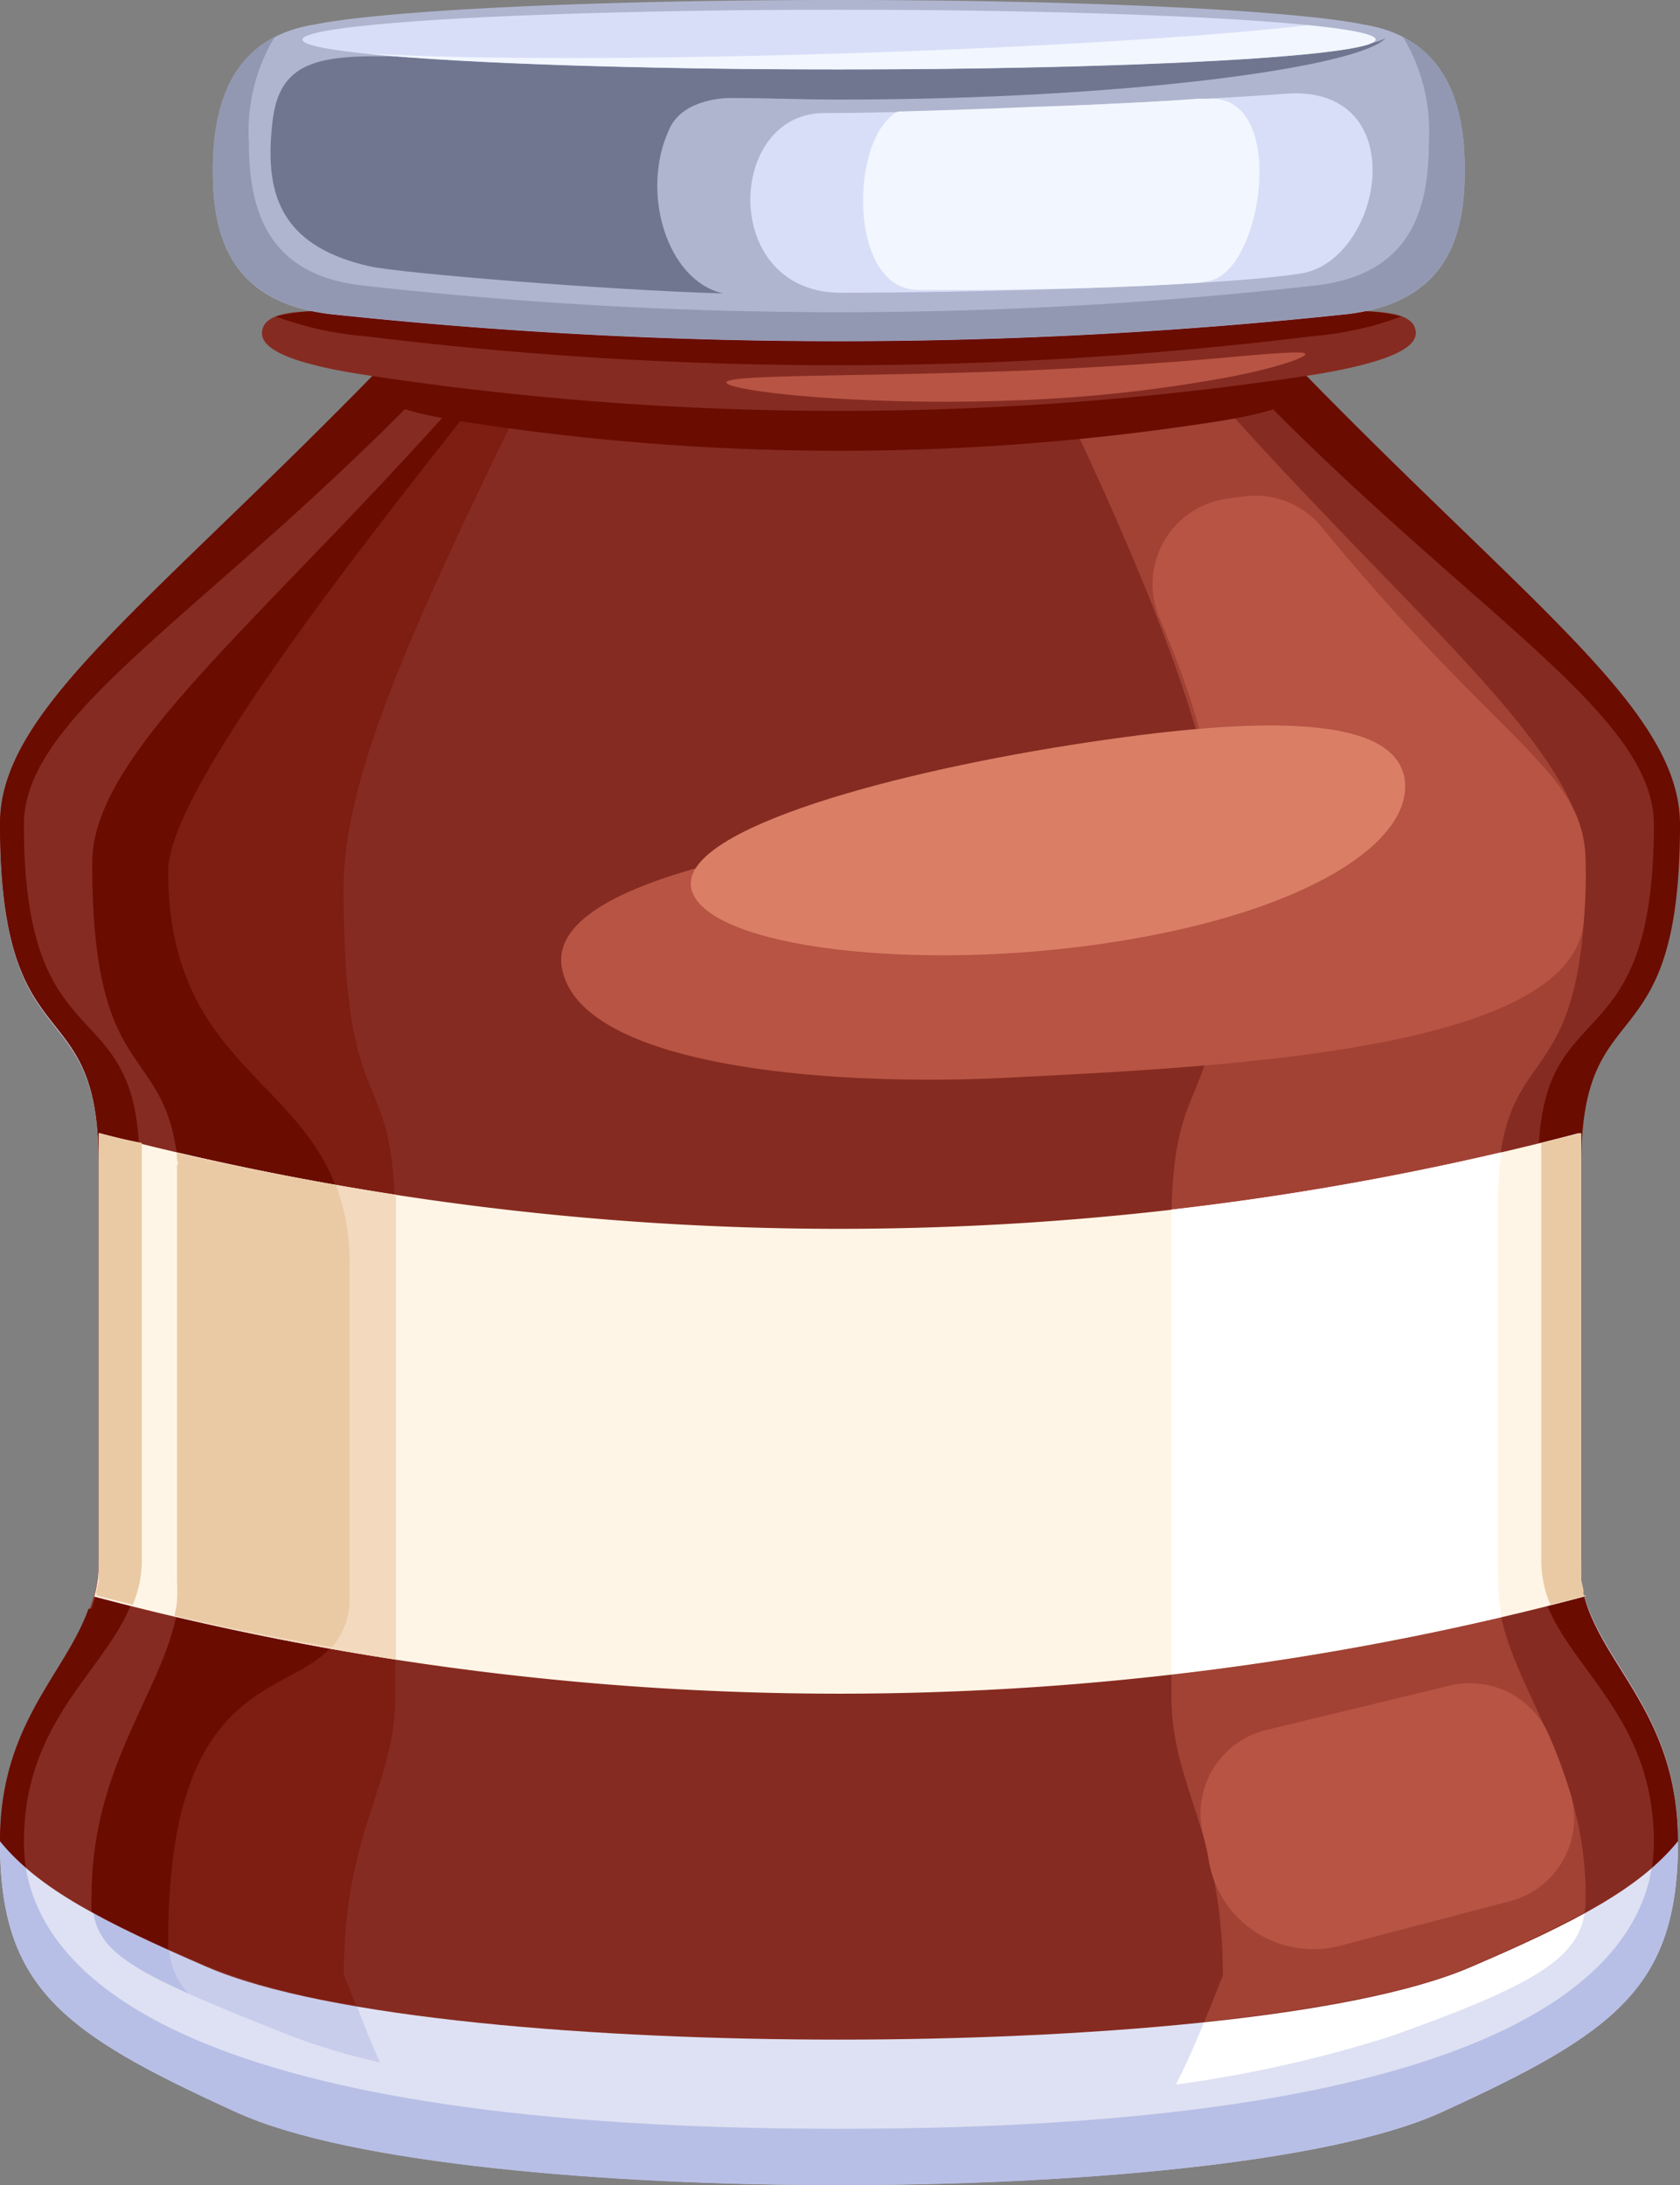 <svg xmlns="http://www.w3.org/2000/svg" viewBox="0 0 75.93 98.75"><rect x="0" y="0" width="75.93" height="98.75" fill="#808080" stroke="none"/><title>Depositphotos_123732982_06</title><g data-name="Layer 2"><g data-name="Layer 1"><path d="M56.34 14.21c11.87 12.57 19.5 17.5 19.5 23 0 11.09-4.46 7.31-4.46 15.31v18c0 4.23 4.46 6.1 4.46 12.68S73 91.87 65.15 95.45c-5.15 2.35-16.9 3.29-27.23 3.29s-22.07-.94-27.23-3.29C2.81 91.87 0 89.82 0 83.25s4.46-8.45 4.46-12.68v-18c0-8-4.46-4.23-4.46-15.31 0-5.5 7.63-10.43 19.5-23z" fill="#dee1f3"/><path d="M15.57 89.3c0-6.57 2.33-8.47 2.33-12.71v-21c0-8.05-2.34-4.25-2.34-15.41 0-5.54 3.79-13.29 10-25.94h-1.48C13.51 26.91 4.17 33.46 4.17 39c0 11.2 4 7.38 4 15.47v17c0 4.27-4 7.59-4 14.23 0 2.53 1.45 3.32 9 6.31a29.87 29.87 0 0 0 4 1.19c-.65-1.45-1.17-2.92-1.6-3.9z" fill="#c8cdeb"/><path d="M7.65 87.77c0-6.78 4-10.18 4-14.54V55.17c0-8.26-4-4.36-4-15.8 0-4.9 7.93-8.39 17.45-20.06.84-1.74-.33-3.45.48-5.09h-1.5C13.51 26.91 4.17 33.46 4.17 39c0 11.2 4 7.38 4 15.47v17c0 4.27-4 7.59-4 14.23 0 1.88.81 2.81 4.36 4.39a3.1 3.1 0 0 1-.88-2.32z" fill="#b8bfe6"/><path d="M67.7 54.48c0-8.08 4-4.27 4-15.47 0-5.56-9.35-12.11-19.92-24.8h-5.66c6.22 12.65 9.16 20.41 9.16 25.94 0 11.16-2.34 7.36-2.34 15.41v21c0 4.24 2.32 6.14 2.33 12.71-.49 1.18-1.19 3.1-2.12 4.93a57.4 57.4 0 0 0 9.61-2.15c7.27-2.57 8.91-3.79 8.91-6.31 0-6.64-4-10-4-14.23z" fill="#fff"/><path d="M71.38 52.52c0-8 4.46-4.23 4.46-15.31 0-5.5-7.63-10.43-19.5-23h-2.8c11.22 12.57 21.21 17.5 21.21 23 0 11.09-5.22 7.31-5.22 15.31v18c0 4.23 5.22 6.1 5.22 12.68s-8.35 13-36.84 13-36.84-6.46-36.84-13S6.3 74.8 6.3 70.57v-18c0-8-5.22-4.23-5.22-15.31 0-5.5 10-10.43 21.21-23H19.5C7.63 26.78 0 31.71 0 37.21c0 11.09 4.46 7.31 4.46 15.31v18C4.46 74.8 0 76.67 0 83.25s2.81 8.62 10.69 12.21c5.16 2.35 16.9 3.29 27.23 3.29s22.08-.95 27.23-3.3c7.85-3.58 10.69-5.63 10.69-12.2s-4.46-8.45-4.46-12.68z" fill="#b8bfe6"/><path d="M0 83.2c1.7 2.13 4.67 3.66 9.34 5.68 5.42 2.35 17.74 3.29 28.58 3.29s23.16-.94 28.58-3.29c4.66-2 7.63-3.55 9.34-5.68 0-6.53-4.46-8.41-4.46-12.63v-18c0-8 4.46-4.23 4.46-15.31 0-5.5-7.63-10.43-19.5-23H19.5C7.63 26.78 0 31.71 0 37.21c0 11.09 4.46 7.31 4.46 15.31v18C4.46 74.79 0 76.67 0 83.2z" fill="#862b21"/><path d="M8.14 54.48v17c0 4.27-4 7.59-4 14.23a4.7 4.7 0 0 0 .05.68c1.42.78 3.1 1.56 5.12 2.44a31.11 31.11 0 0 0 6.78 1.79c-.2-.51-.39-1-.55-1.37 0-6.57 2.33-8.47 2.33-12.71v-21c0-8.05-2.34-4.25-2.34-15.41 0-5.54 3.79-13.29 10-25.94h-1.45C13.51 26.91 4.17 33.46 4.17 39c0 11.21 3.97 7.4 3.97 15.48z" fill="#7e1d12"/><path d="M8.14 54.48v17c0 4.27-4 7.59-4 14.23a4.78 4.78 0 0 0 0 .68c1 .56 2.15 1.11 3.46 1.71v-.38c0-14.66 8.15-9.88 8.15-15.66v-15c0-8.35-8.15-7.69-8.15-17.7 0-4.9 16.08-23.52 16.88-25.15h-.45C13.51 26.91 4.17 33.46 4.17 39c0 11.21 3.97 7.4 3.97 15.48z" fill="#6a0c00"/><path d="M52.94 55.57v21c0 4.24 2.32 6.14 2.33 12.71-.23.56-.51 1.28-.84 2.08 5-.53 9.39-1.34 12.07-2.5 2-.87 3.7-1.66 5.12-2.44a4.54 4.54 0 0 0 .05-.69c0-6.64-4-10-4-14.23v-17c0-8.08 4-4.27 4-15.47 0-5.56-9.35-12.11-19.92-24.8h-5.63c6.22 12.65 9.16 20.41 9.16 25.94-.01 11.14-2.34 7.34-2.34 15.4z" fill="#a14235"/><path d="M71.79 72.75c-.08-.21-.14-.42-.2-.63v-.06a6.05 6.05 0 0 1-.12-.62v-.1a5.85 5.85 0 0 1 0-.77v-18c0-8 4.46-4.23 4.46-15.31 0-5.5-7.63-10.43-19.5-23h-2.89c11.22 12.57 21.21 17.5 21.21 23 0 11.09-5.22 7.31-5.22 15.31v18c0 4.23 5.22 6.1 5.22 12.68a7.48 7.48 0 0 1-.09 1.14 9.45 9.45 0 0 0 1.17-1.19c-.02-5.31-2.94-7.54-4.04-10.45zM19.5 14.21C7.63 26.78 0 31.71 0 37.21c0 11.09 4.46 7.31 4.46 15.31v18a5.87 5.87 0 0 1 0 .77v.1a6 6 0 0 1-.12.62v.06c-.06.21-.12.42-.2.63H4c-1.05 2.96-4 5.2-4 10.5a9.45 9.45 0 0 0 1.17 1.19 7.48 7.48 0 0 1-.09-1.14c0-6.57 5.22-8.45 5.22-12.68v-18c0-8-5.22-4.23-5.22-15.31 0-5.5 10-10.43 21.21-23z" fill="#6a0c00"/><path d="M65.48 76.18l-8.26 2A3.89 3.89 0 0 0 54.4 83a11 11 0 0 1 .24 1.12 4.79 4.79 0 0 0 6 3.79l7.62-2A3.87 3.87 0 0 0 71 81.12a23.71 23.71 0 0 0-1-2.72 3.89 3.89 0 0 0-4.52-2.22z" fill="#b75444"/><path d="M59.74 23.82a3.89 3.89 0 0 0-3.49-1.39l-.76.1a3.9 3.9 0 0 0-3.09 5.39c6 14.21-2 7.93-6.75 8.78q-1 .18-2 .33c-4.23.63-19 2.18-18.26 6.67s12 5.42 20.17 5c9.72-.49 25.23-1.2 26-6.89a21.4 21.4 0 0 0 .1-2.81c.01-4.19-3.66-5.1-11.92-15.18z" fill="#b75444"/><path d="M63.48 35.18c.44 2.79-4.24 6-13.14 7.39s-18.27.26-19.07-2.32 8.26-5.19 17.16-6.59S63 32.38 63.48 35.18z" fill="#da7f66"/><path d="M55.52 16.62a169.8 169.8 0 0 1-17.6 1 169.64 169.64 0 0 1-17.59-1c-2.9-.3-3.48.15-3.56.65-.08.5.41 1.16 3.77 1.72A110.45 110.45 0 0 0 55.3 19c3.35-.56 3.85-1.22 3.77-1.72-.07-.5-.66-.95-3.55-.66z" fill="#6a0c00"/><path d="M59.61 14.18c-2.85.25-11.47 1.22-21.69 1.2s-18.82-.95-21.68-1.2c-3.57-.35-4.29.18-4.39.76-.1.59.51 1.37 4.64 2a141.72 141.72 0 0 0 42.85 0c4.13-.67 4.74-1.44 4.64-2-.09-.57-.81-1.11-4.37-.76z" fill="#862b21"/><path d="M59.34 15.19a14.85 14.85 0 0 0 4-.89 9.21 9.21 0 0 0-3.74-.11c-2.85.25-11.47 1.22-21.69 1.2s-18.82-.95-21.68-1.2a9.22 9.22 0 0 0-3.76.11 14.83 14.83 0 0 0 4 .89 175.32 175.32 0 0 0 42.87 0z" fill="#6a0c00"/><path d="M59 16c0 .16-1.37.66-3.73 1.09a65.49 65.49 0 0 1-9.29 1c-7.3.28-13.18-.44-13.15-.81s5.89-.25 13.1-.52c3.6-.14 6.86-.37 9.21-.58S59 15.84 59 16z" fill="#b75444"/><path d="M61.64 1.11C58.52.47 49.08 0 37.92 0S17.34.47 14.21 1.11c-3.9.62-4.59 3.89-4.59 6.61 0 2.93.77 5.91 5.25 6.47a216.64 216.64 0 0 0 46.08 0c4.48-.56 5.25-3.54 5.25-6.47.01-2.72-.67-5.98-4.56-6.61z" fill="#b0b5cf"/><path d="M33.12 4.43c1.55 0 3.16.07 4.8.07 13 0 23.61-1.48 24.71-2.79-1.1.8-11.74 1.43-24.71 1.43-7.49 0-14.19-.21-18.74-.54-4.31-.17-6.48-.14-6.85 2.79-.41 3.27.26 5.7 4.35 6.64 1.4.32 10.94 1.09 16 1.23-2.56-.59-3.74-4.6-2.44-7.4.54-1.28 2.26-1.45 2.88-1.43z" fill="#717690"/><path d="M63.41 1.67a8.25 8.25 0 0 1 1.17 4.74c0 2.93-.73 5.91-4.95 6.47a192.48 192.48 0 0 1-43.43 0c-4.22-.56-4.95-3.54-4.95-6.47a8.26 8.26 0 0 1 1.17-4.75c-2.33 1.19-2.8 3.77-2.8 6.05 0 2.93.77 5.91 5.25 6.47a216.64 216.64 0 0 0 46.08 0c4.48-.56 5.25-3.54 5.25-6.47.01-2.27-.45-4.84-2.79-6.04z" fill="#9398b2"/><ellipse cx="37.92" cy="1.79" rx="24.25" ry="1.35" fill="#d9def8"/><path d="M59.13 1.14c-4.53.52-12.31 1-21.15 1.28-9 .28-16.92.26-21.45 0 4.08.42 12.13.71 21.39.71 13.39 0 24.25-.6 24.25-1.35 0-.22-1.11-.45-3.04-.64z" fill="#f2f7ff"/><path d="M37.24 5.11c5.92 0 18.2-.66 20.79-.87 5.92-.5 4.5 7.53.76 8.12-3.95.62-15.63.87-20.79.87-5.47-.01-5.17-8.12-.76-8.12z" fill="#d9def8"/><path d="M54.7 12.68c2.37-.51 3.54-8.41-.08-8.22h-.48c-1.33.11-4.45.28-7.49.37-2.09.09-4.18.16-6.06.21-2.18 1.11-2.3 8 .87 8.06h2.1c3.44-.01 7.44-.1 10.6-.32z" fill="#f2f7ff"/><path d="M71.38 51.2a131.4 131.4 0 0 1-66.91 0v19.4a5.86 5.86 0 0 1-.21 1.55 131.41 131.41 0 0 0 67.34 0 5.86 5.86 0 0 1-.21-1.55z" fill="#fff5e6"/><path d="M8.14 54.48v17A7.5 7.5 0 0 1 8 73.07q4.91 1.16 9.9 1.93V53.99q-5-.77-9.88-1.91a16.57 16.57 0 0 1 .12 2.4z" fill="#f3dabf"/><path d="M15.8 72.1v-15a9.6 9.6 0 0 0-.62-3.55c-2.41-.42-4.81-.89-7.19-1.45 0 .17 0 .34.07.52H8V71.5a7.08 7.08 0 0 1 0 .78c0 .25-.07.5-.12.75H8c2.33.55 4.68 1 7 1.41a3.33 3.33 0 0 0 .8-2.34z" fill="#eacaa5"/><path d="M4.46 51.2v20.14c0 .18-.06.36-.1.53s0 .12 0 .17v.07l1.64.41a5.2 5.2 0 0 0 .41-2V51.65c-.74-.15-1.35-.29-1.95-.45zm67.11 20.88v-.19c0-.07-.08-.34-.1-.52V51.2c-.6.16-1.21.3-1.81.45v18.87a5.2 5.2 0 0 0 .41 2l1.64-.41z" fill="#eacaa5"/><path d="M67.7 71V54.48a16.59 16.59 0 0 1 .16-2.41 131.36 131.36 0 0 1-14.91 2.59v21a131.36 131.36 0 0 0 14.93-2.59 7.49 7.49 0 0 1-.17-1.54V71z" fill="#fff"/></g></g></svg>